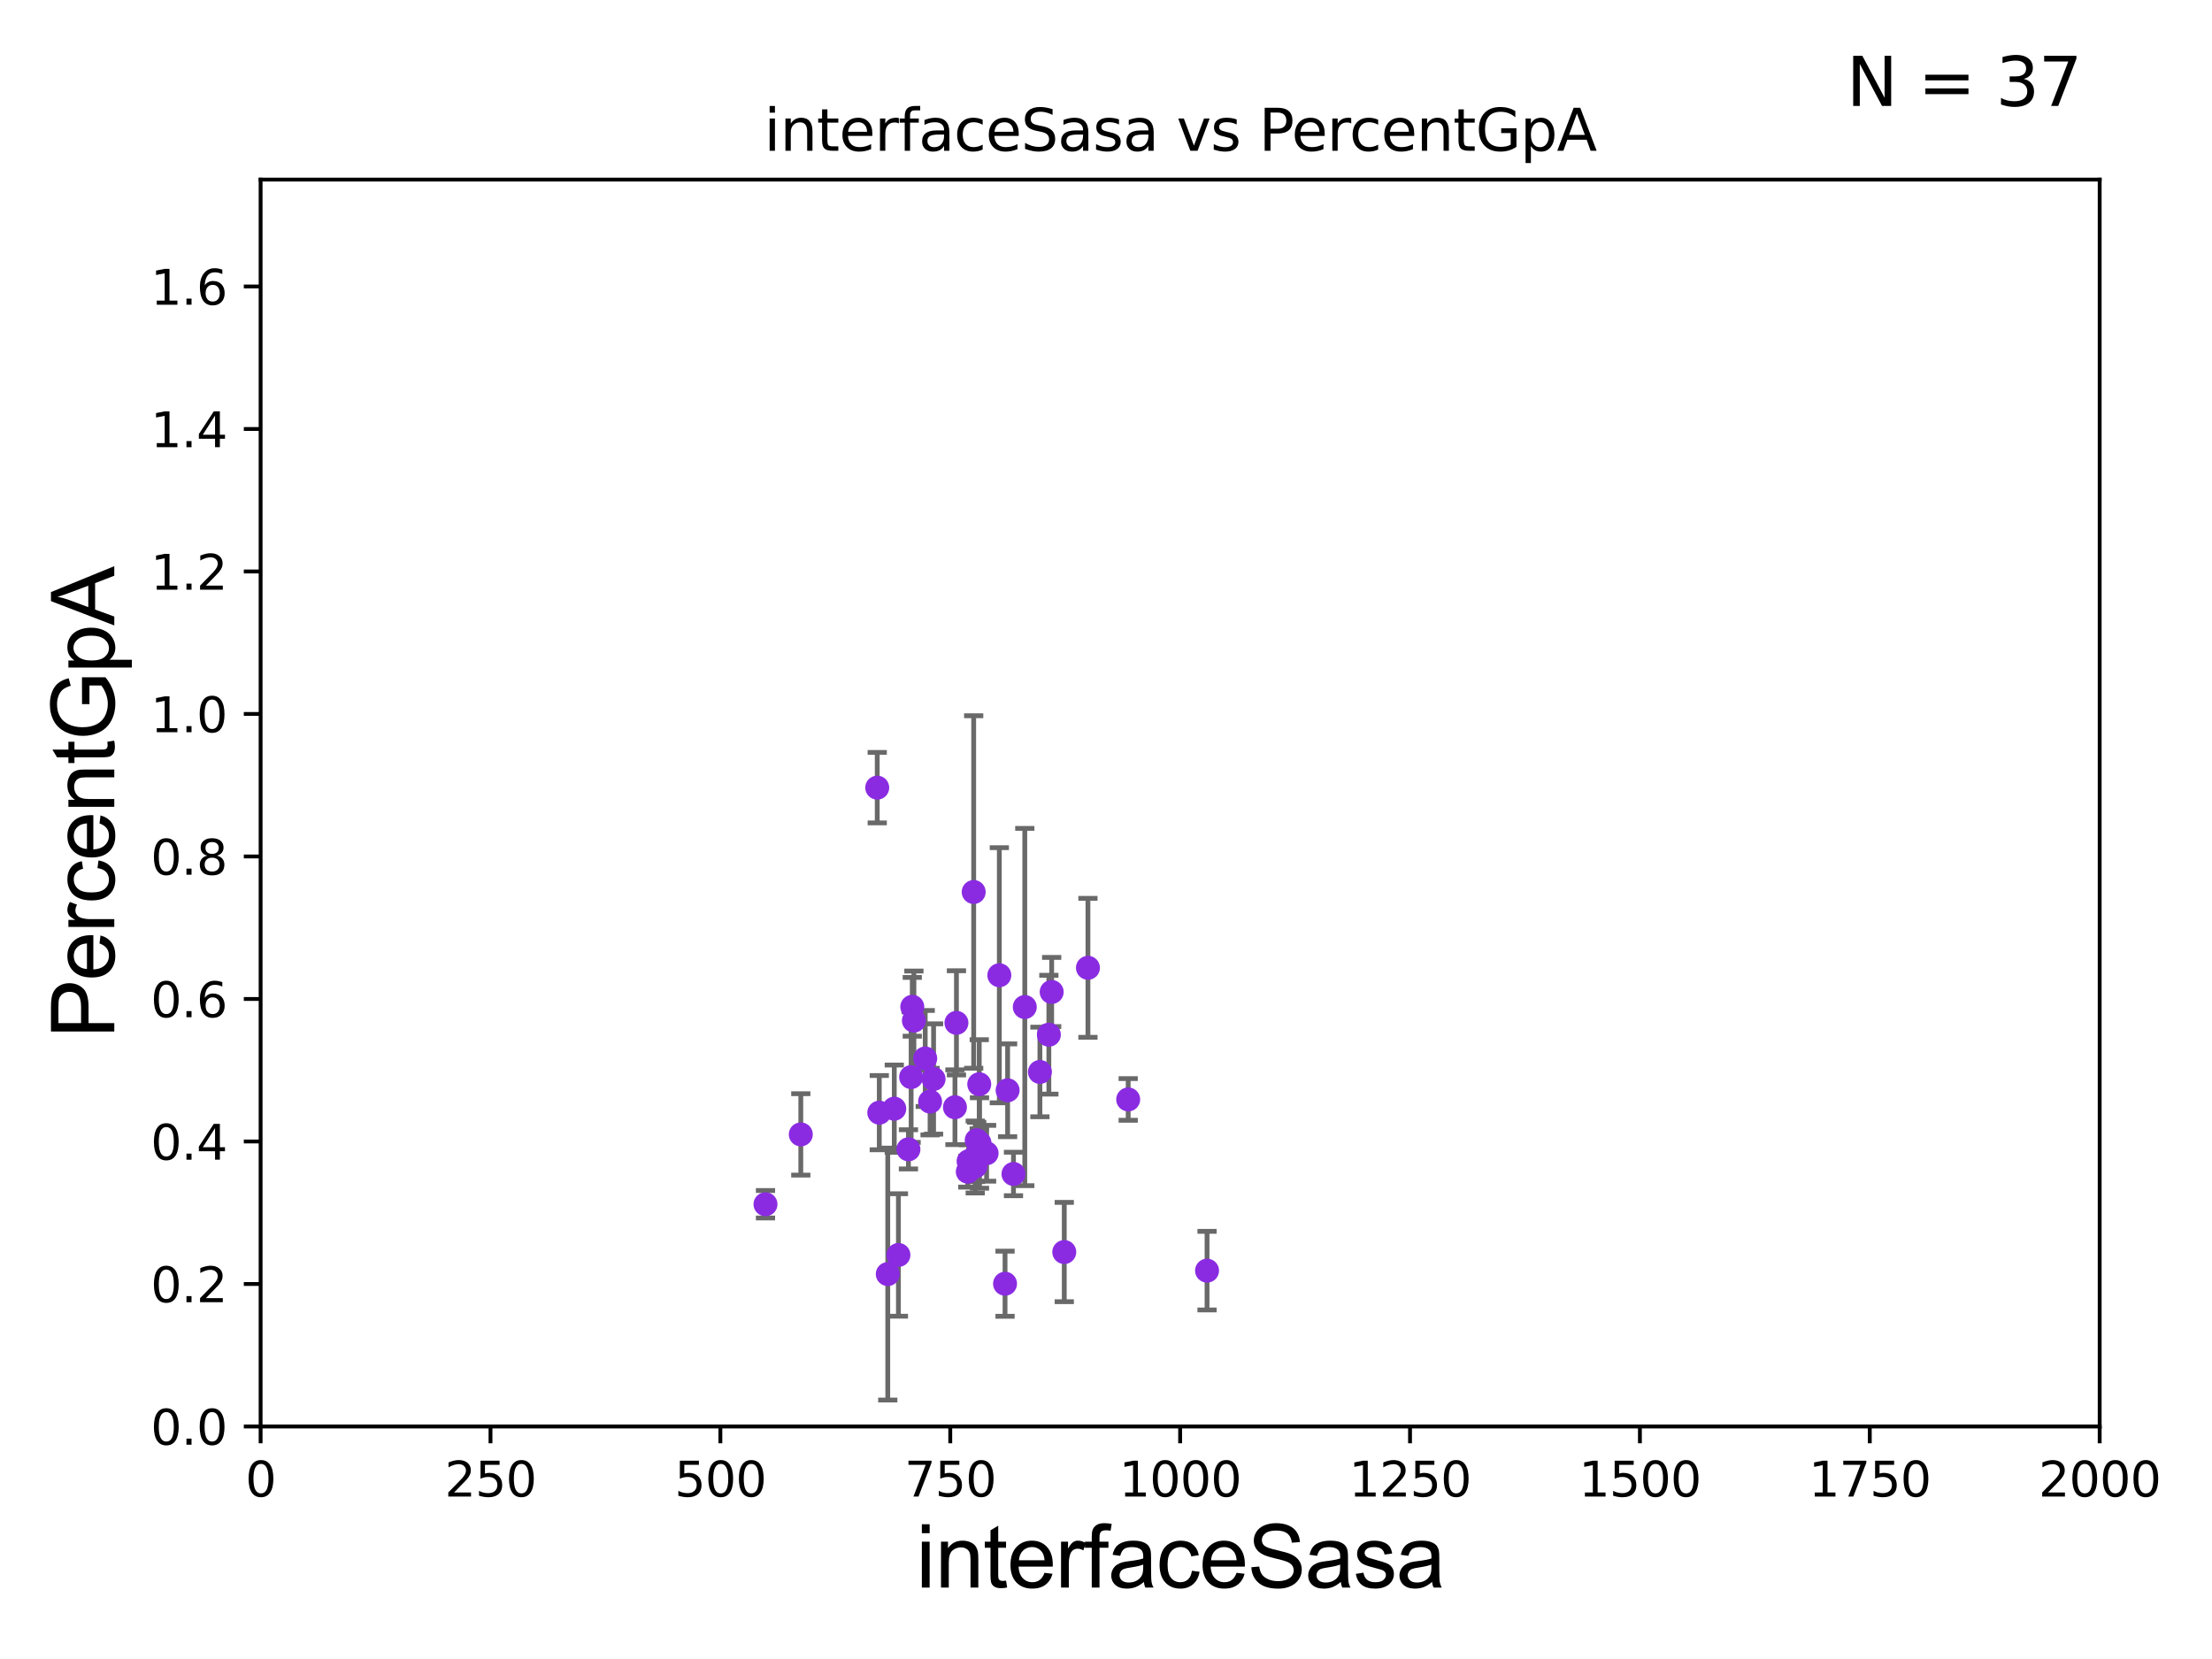 <?xml version="1.0" encoding="utf-8" standalone="no"?>
<!DOCTYPE svg PUBLIC "-//W3C//DTD SVG 1.1//EN"
  "http://www.w3.org/Graphics/SVG/1.1/DTD/svg11.dtd">
<svg xmlns:xlink="http://www.w3.org/1999/xlink" width="460.8pt" height="345.6pt" viewBox="0 0 460.8 345.6" xmlns="http://www.w3.org/2000/svg" version="1.1">
 <defs>
  <style type="text/css">*{stroke-linejoin: round; stroke-linecap: butt}</style>
 </defs>
 <g id="figure_1">
  <g id="patch_1">
   <path d="M 0 345.6 
L 460.8 345.6 
L 460.8 0 
L 0 0 
z
" style="fill: #ffffff"/>
  </g>
  <g id="axes_1">
   <g id="patch_2">
    <path d="M 54.29 297.16 
L 437.4 297.16 
L 437.4 37.411 
L 54.29 37.411 
z
" style="fill: #ffffff"/>
   </g>
   <g id="PathCollection_1">
    <defs>
     <path id="m3bc52d60a0" d="M 0 1.118 
C 0.297 1.118 0.581 1 0.791 0.791 
C 1 0.581 1.118 0.297 1.118 0 
C 1.118 -0.297 1 -0.581 0.791 -0.791 
C 0.581 -1 0.297 -1.118 0 -1.118 
C -0.297 -1.118 -0.581 -1 -0.791 -0.791 
C -1 -0.581 -1.118 -0.297 -1.118 0 
C -1.118 0.297 -1 0.581 -0.791 0.791 
C -0.581 1 -0.297 1.118 0 1.118 
z
" style="stroke: #8a2be2"/>
    </defs>
    <g clip-path="url(#pd556c8ce05)">
     <use xlink:href="#m3bc52d60a0" x="203.159" y="241.02" style="fill: #8a2be2; stroke: #8a2be2"/>
     <use xlink:href="#m3bc52d60a0" x="204.046" y="238.103" style="fill: #8a2be2; stroke: #8a2be2"/>
     <use xlink:href="#m3bc52d60a0" x="211.126" y="244.558" style="fill: #8a2be2; stroke: #8a2be2"/>
     <use xlink:href="#m3bc52d60a0" x="189.244" y="239.427" style="fill: #8a2be2; stroke: #8a2be2"/>
     <use xlink:href="#m3bc52d60a0" x="235.022" y="229.032" style="fill: #8a2be2; stroke: #8a2be2"/>
     <use xlink:href="#m3bc52d60a0" x="192.74" y="220.499" style="fill: #8a2be2; stroke: #8a2be2"/>
     <use xlink:href="#m3bc52d60a0" x="209.369" y="267.423" style="fill: #8a2be2; stroke: #8a2be2"/>
     <use xlink:href="#m3bc52d60a0" x="208.178" y="203.16" style="fill: #8a2be2; stroke: #8a2be2"/>
     <use xlink:href="#m3bc52d60a0" x="198.933" y="230.656" style="fill: #8a2be2; stroke: #8a2be2"/>
     <use xlink:href="#m3bc52d60a0" x="218.497" y="215.547" style="fill: #8a2be2; stroke: #8a2be2"/>
     <use xlink:href="#m3bc52d60a0" x="186.296" y="230.961" style="fill: #8a2be2; stroke: #8a2be2"/>
     <use xlink:href="#m3bc52d60a0" x="251.45" y="264.701" style="fill: #8a2be2; stroke: #8a2be2"/>
     <use xlink:href="#m3bc52d60a0" x="203.467" y="237.532" style="fill: #8a2be2; stroke: #8a2be2"/>
     <use xlink:href="#m3bc52d60a0" x="189.804" y="224.379" style="fill: #8a2be2; stroke: #8a2be2"/>
     <use xlink:href="#m3bc52d60a0" x="182.743" y="164.083" style="fill: #8a2be2; stroke: #8a2be2"/>
     <use xlink:href="#m3bc52d60a0" x="216.633" y="223.308" style="fill: #8a2be2; stroke: #8a2be2"/>
     <use xlink:href="#m3bc52d60a0" x="159.465" y="250.869" style="fill: #8a2be2; stroke: #8a2be2"/>
     <use xlink:href="#m3bc52d60a0" x="194.481" y="224.771" style="fill: #8a2be2; stroke: #8a2be2"/>
     <use xlink:href="#m3bc52d60a0" x="190.382" y="212.611" style="fill: #8a2be2; stroke: #8a2be2"/>
     <use xlink:href="#m3bc52d60a0" x="209.904" y="227.129" style="fill: #8a2be2; stroke: #8a2be2"/>
     <use xlink:href="#m3bc52d60a0" x="190.045" y="209.734" style="fill: #8a2be2; stroke: #8a2be2"/>
     <use xlink:href="#m3bc52d60a0" x="203.222" y="242.964" style="fill: #8a2be2; stroke: #8a2be2"/>
     <use xlink:href="#m3bc52d60a0" x="201.609" y="244.084" style="fill: #8a2be2; stroke: #8a2be2"/>
     <use xlink:href="#m3bc52d60a0" x="221.707" y="260.823" style="fill: #8a2be2; stroke: #8a2be2"/>
     <use xlink:href="#m3bc52d60a0" x="193.754" y="229.483" style="fill: #8a2be2; stroke: #8a2be2"/>
     <use xlink:href="#m3bc52d60a0" x="183.17" y="231.788" style="fill: #8a2be2; stroke: #8a2be2"/>
     <use xlink:href="#m3bc52d60a0" x="184.94" y="265.414" style="fill: #8a2be2; stroke: #8a2be2"/>
     <use xlink:href="#m3bc52d60a0" x="187.156" y="261.433" style="fill: #8a2be2; stroke: #8a2be2"/>
     <use xlink:href="#m3bc52d60a0" x="219.083" y="206.648" style="fill: #8a2be2; stroke: #8a2be2"/>
     <use xlink:href="#m3bc52d60a0" x="226.638" y="201.614" style="fill: #8a2be2; stroke: #8a2be2"/>
     <use xlink:href="#m3bc52d60a0" x="166.821" y="236.315" style="fill: #8a2be2; stroke: #8a2be2"/>
     <use xlink:href="#m3bc52d60a0" x="202.837" y="185.818" style="fill: #8a2be2; stroke: #8a2be2"/>
     <use xlink:href="#m3bc52d60a0" x="213.482" y="209.781" style="fill: #8a2be2; stroke: #8a2be2"/>
     <use xlink:href="#m3bc52d60a0" x="205.527" y="240.246" style="fill: #8a2be2; stroke: #8a2be2"/>
     <use xlink:href="#m3bc52d60a0" x="199.245" y="213.079" style="fill: #8a2be2; stroke: #8a2be2"/>
     <use xlink:href="#m3bc52d60a0" x="203.994" y="225.868" style="fill: #8a2be2; stroke: #8a2be2"/>
     <use xlink:href="#m3bc52d60a0" x="201.774" y="241.905" style="fill: #8a2be2; stroke: #8a2be2"/>
    </g>
   </g>
   <g id="matplotlib.axis_1">
    <g id="xtick_1">
     <g id="line2d_1">
      <defs>
       <path id="mb8cadb3acd" d="M 0 0 
L 0 3.5 
" style="stroke: #000000; stroke-width: 0.8"/>
      </defs>
      <g>
       <use xlink:href="#mb8cadb3acd" x="54.29" y="297.16" style="stroke: #000000; stroke-width: 0.8"/>
      </g>
     </g>
     <g id="text_1">
      <!-- 0 -->
      <g transform="translate(51.109 311.758)scale(0.1 -0.1)">
       <defs>
        <path id="DejaVuSans-30" d="M 2034 4250 
Q 1547 4250 1301 3770 
Q 1056 3291 1056 2328 
Q 1056 1369 1301 889 
Q 1547 409 2034 409 
Q 2525 409 2770 889 
Q 3016 1369 3016 2328 
Q 3016 3291 2770 3770 
Q 2525 4250 2034 4250 
z
M 2034 4750 
Q 2819 4750 3233 4129 
Q 3647 3509 3647 2328 
Q 3647 1150 3233 529 
Q 2819 -91 2034 -91 
Q 1250 -91 836 529 
Q 422 1150 422 2328 
Q 422 3509 836 4129 
Q 1250 4750 2034 4750 
z
" transform="scale(0.016)"/>
       </defs>
       <use xlink:href="#DejaVuSans-30"/>
      </g>
     </g>
    </g>
    <g id="xtick_2">
     <g id="line2d_2">
      <g>
       <use xlink:href="#mb8cadb3acd" x="102.179" y="297.16" style="stroke: #000000; stroke-width: 0.8"/>
      </g>
     </g>
     <g id="text_2">
      <!-- 250 -->
      <g transform="translate(92.635 311.758)scale(0.1 -0.1)">
       <defs>
        <path id="DejaVuSans-32" d="M 1228 531 
L 3431 531 
L 3431 0 
L 469 0 
L 469 531 
Q 828 903 1448 1529 
Q 2069 2156 2228 2338 
Q 2531 2678 2651 2914 
Q 2772 3150 2772 3378 
Q 2772 3750 2511 3984 
Q 2250 4219 1831 4219 
Q 1534 4219 1204 4116 
Q 875 4013 500 3803 
L 500 4441 
Q 881 4594 1212 4672 
Q 1544 4750 1819 4750 
Q 2544 4750 2975 4387 
Q 3406 4025 3406 3419 
Q 3406 3131 3298 2873 
Q 3191 2616 2906 2266 
Q 2828 2175 2409 1742 
Q 1991 1309 1228 531 
z
" transform="scale(0.016)"/>
        <path id="DejaVuSans-35" d="M 691 4666 
L 3169 4666 
L 3169 4134 
L 1269 4134 
L 1269 2991 
Q 1406 3038 1543 3061 
Q 1681 3084 1819 3084 
Q 2600 3084 3056 2656 
Q 3513 2228 3513 1497 
Q 3513 744 3044 326 
Q 2575 -91 1722 -91 
Q 1428 -91 1123 -41 
Q 819 9 494 109 
L 494 744 
Q 775 591 1075 516 
Q 1375 441 1709 441 
Q 2250 441 2565 725 
Q 2881 1009 2881 1497 
Q 2881 1984 2565 2268 
Q 2250 2553 1709 2553 
Q 1456 2553 1204 2497 
Q 953 2441 691 2322 
L 691 4666 
z
" transform="scale(0.016)"/>
       </defs>
       <use xlink:href="#DejaVuSans-32"/>
       <use xlink:href="#DejaVuSans-35" x="63.623"/>
       <use xlink:href="#DejaVuSans-30" x="127.246"/>
      </g>
     </g>
    </g>
    <g id="xtick_3">
     <g id="line2d_3">
      <g>
       <use xlink:href="#mb8cadb3acd" x="150.067" y="297.16" style="stroke: #000000; stroke-width: 0.8"/>
      </g>
     </g>
     <g id="text_3">
      <!-- 500 -->
      <g transform="translate(140.524 311.758)scale(0.1 -0.1)">
       <use xlink:href="#DejaVuSans-35"/>
       <use xlink:href="#DejaVuSans-30" x="63.623"/>
       <use xlink:href="#DejaVuSans-30" x="127.246"/>
      </g>
     </g>
    </g>
    <g id="xtick_4">
     <g id="line2d_4">
      <g>
       <use xlink:href="#mb8cadb3acd" x="197.956" y="297.16" style="stroke: #000000; stroke-width: 0.8"/>
      </g>
     </g>
     <g id="text_4">
      <!-- 750 -->
      <g transform="translate(188.412 311.758)scale(0.1 -0.1)">
       <defs>
        <path id="DejaVuSans-37" d="M 525 4666 
L 3525 4666 
L 3525 4397 
L 1831 0 
L 1172 0 
L 2766 4134 
L 525 4134 
L 525 4666 
z
" transform="scale(0.016)"/>
       </defs>
       <use xlink:href="#DejaVuSans-37"/>
       <use xlink:href="#DejaVuSans-35" x="63.623"/>
       <use xlink:href="#DejaVuSans-30" x="127.246"/>
      </g>
     </g>
    </g>
    <g id="xtick_5">
     <g id="line2d_5">
      <g>
       <use xlink:href="#mb8cadb3acd" x="245.845" y="297.16" style="stroke: #000000; stroke-width: 0.8"/>
      </g>
     </g>
     <g id="text_5">
      <!-- 1000 -->
      <g transform="translate(233.12 311.758)scale(0.1 -0.1)">
       <defs>
        <path id="DejaVuSans-31" d="M 794 531 
L 1825 531 
L 1825 4091 
L 703 3866 
L 703 4441 
L 1819 4666 
L 2450 4666 
L 2450 531 
L 3481 531 
L 3481 0 
L 794 0 
L 794 531 
z
" transform="scale(0.016)"/>
       </defs>
       <use xlink:href="#DejaVuSans-31"/>
       <use xlink:href="#DejaVuSans-30" x="63.623"/>
       <use xlink:href="#DejaVuSans-30" x="127.246"/>
       <use xlink:href="#DejaVuSans-30" x="190.869"/>
      </g>
     </g>
    </g>
    <g id="xtick_6">
     <g id="line2d_6">
      <g>
       <use xlink:href="#mb8cadb3acd" x="293.734" y="297.16" style="stroke: #000000; stroke-width: 0.8"/>
      </g>
     </g>
     <g id="text_6">
      <!-- 1250 -->
      <g transform="translate(281.009 311.758)scale(0.1 -0.1)">
       <use xlink:href="#DejaVuSans-31"/>
       <use xlink:href="#DejaVuSans-32" x="63.623"/>
       <use xlink:href="#DejaVuSans-35" x="127.246"/>
       <use xlink:href="#DejaVuSans-30" x="190.869"/>
      </g>
     </g>
    </g>
    <g id="xtick_7">
     <g id="line2d_7">
      <g>
       <use xlink:href="#mb8cadb3acd" x="341.623" y="297.16" style="stroke: #000000; stroke-width: 0.8"/>
      </g>
     </g>
     <g id="text_7">
      <!-- 1500 -->
      <g transform="translate(328.897 311.758)scale(0.1 -0.1)">
       <use xlink:href="#DejaVuSans-31"/>
       <use xlink:href="#DejaVuSans-35" x="63.623"/>
       <use xlink:href="#DejaVuSans-30" x="127.246"/>
       <use xlink:href="#DejaVuSans-30" x="190.869"/>
      </g>
     </g>
    </g>
    <g id="xtick_8">
     <g id="line2d_8">
      <g>
       <use xlink:href="#mb8cadb3acd" x="389.511" y="297.16" style="stroke: #000000; stroke-width: 0.8"/>
      </g>
     </g>
     <g id="text_8">
      <!-- 1750 -->
      <g transform="translate(376.786 311.758)scale(0.1 -0.1)">
       <use xlink:href="#DejaVuSans-31"/>
       <use xlink:href="#DejaVuSans-37" x="63.623"/>
       <use xlink:href="#DejaVuSans-35" x="127.246"/>
       <use xlink:href="#DejaVuSans-30" x="190.869"/>
      </g>
     </g>
    </g>
    <g id="xtick_9">
     <g id="line2d_9">
      <g>
       <use xlink:href="#mb8cadb3acd" x="437.4" y="297.16" style="stroke: #000000; stroke-width: 0.8"/>
      </g>
     </g>
     <g id="text_9">
      <!-- 2000 -->
      <g transform="translate(424.675 311.758)scale(0.1 -0.1)">
       <use xlink:href="#DejaVuSans-32"/>
       <use xlink:href="#DejaVuSans-30" x="63.623"/>
       <use xlink:href="#DejaVuSans-30" x="127.246"/>
       <use xlink:href="#DejaVuSans-30" x="190.869"/>
      </g>
     </g>
    </g>
    <g id="text_10">
     <!-- interfaceSasa -->
     <g transform="translate(190.816 330.722)scale(0.18 -0.18)">
      <defs>
       <path id="ArialMT-69" d="M 425 3934 
L 425 4581 
L 988 4581 
L 988 3934 
L 425 3934 
z
M 425 0 
L 425 3319 
L 988 3319 
L 988 0 
L 425 0 
z
" transform="scale(0.016)"/>
       <path id="ArialMT-6e" d="M 422 0 
L 422 3319 
L 928 3319 
L 928 2847 
Q 1294 3394 1984 3394 
Q 2284 3394 2536 3286 
Q 2788 3178 2913 3003 
Q 3038 2828 3088 2588 
Q 3119 2431 3119 2041 
L 3119 0 
L 2556 0 
L 2556 2019 
Q 2556 2363 2490 2533 
Q 2425 2703 2258 2804 
Q 2091 2906 1866 2906 
Q 1506 2906 1245 2678 
Q 984 2450 984 1813 
L 984 0 
L 422 0 
z
" transform="scale(0.016)"/>
       <path id="ArialMT-74" d="M 1650 503 
L 1731 6 
Q 1494 -44 1306 -44 
Q 1000 -44 831 53 
Q 663 150 594 308 
Q 525 466 525 972 
L 525 2881 
L 113 2881 
L 113 3319 
L 525 3319 
L 525 4141 
L 1084 4478 
L 1084 3319 
L 1650 3319 
L 1650 2881 
L 1084 2881 
L 1084 941 
Q 1084 700 1114 631 
Q 1144 563 1211 522 
Q 1278 481 1403 481 
Q 1497 481 1650 503 
z
" transform="scale(0.016)"/>
       <path id="ArialMT-65" d="M 2694 1069 
L 3275 997 
Q 3138 488 2766 206 
Q 2394 -75 1816 -75 
Q 1088 -75 661 373 
Q 234 822 234 1631 
Q 234 2469 665 2931 
Q 1097 3394 1784 3394 
Q 2450 3394 2872 2941 
Q 3294 2488 3294 1666 
Q 3294 1616 3291 1516 
L 816 1516 
Q 847 969 1125 678 
Q 1403 388 1819 388 
Q 2128 388 2347 550 
Q 2566 713 2694 1069 
z
M 847 1978 
L 2700 1978 
Q 2663 2397 2488 2606 
Q 2219 2931 1791 2931 
Q 1403 2931 1139 2672 
Q 875 2413 847 1978 
z
" transform="scale(0.016)"/>
       <path id="ArialMT-72" d="M 416 0 
L 416 3319 
L 922 3319 
L 922 2816 
Q 1116 3169 1280 3281 
Q 1444 3394 1641 3394 
Q 1925 3394 2219 3213 
L 2025 2691 
Q 1819 2813 1613 2813 
Q 1428 2813 1281 2702 
Q 1134 2591 1072 2394 
Q 978 2094 978 1738 
L 978 0 
L 416 0 
z
" transform="scale(0.016)"/>
       <path id="ArialMT-66" d="M 556 0 
L 556 2881 
L 59 2881 
L 59 3319 
L 556 3319 
L 556 3672 
Q 556 4006 616 4169 
Q 697 4388 901 4523 
Q 1106 4659 1475 4659 
Q 1713 4659 2000 4603 
L 1916 4113 
Q 1741 4144 1584 4144 
Q 1328 4144 1222 4034 
Q 1116 3925 1116 3625 
L 1116 3319 
L 1763 3319 
L 1763 2881 
L 1116 2881 
L 1116 0 
L 556 0 
z
" transform="scale(0.016)"/>
       <path id="ArialMT-61" d="M 2588 409 
Q 2275 144 1986 34 
Q 1697 -75 1366 -75 
Q 819 -75 525 192 
Q 231 459 231 875 
Q 231 1119 342 1320 
Q 453 1522 633 1644 
Q 813 1766 1038 1828 
Q 1203 1872 1538 1913 
Q 2219 1994 2541 2106 
Q 2544 2222 2544 2253 
Q 2544 2597 2384 2738 
Q 2169 2928 1744 2928 
Q 1347 2928 1158 2789 
Q 969 2650 878 2297 
L 328 2372 
Q 403 2725 575 2942 
Q 747 3159 1072 3276 
Q 1397 3394 1825 3394 
Q 2250 3394 2515 3294 
Q 2781 3194 2906 3042 
Q 3031 2891 3081 2659 
Q 3109 2516 3109 2141 
L 3109 1391 
Q 3109 606 3145 398 
Q 3181 191 3288 0 
L 2700 0 
Q 2613 175 2588 409 
z
M 2541 1666 
Q 2234 1541 1622 1453 
Q 1275 1403 1131 1340 
Q 988 1278 909 1158 
Q 831 1038 831 891 
Q 831 666 1001 516 
Q 1172 366 1500 366 
Q 1825 366 2078 508 
Q 2331 650 2450 897 
Q 2541 1088 2541 1459 
L 2541 1666 
z
" transform="scale(0.016)"/>
       <path id="ArialMT-63" d="M 2588 1216 
L 3141 1144 
Q 3050 572 2676 248 
Q 2303 -75 1759 -75 
Q 1078 -75 664 370 
Q 250 816 250 1647 
Q 250 2184 428 2587 
Q 606 2991 970 3192 
Q 1334 3394 1763 3394 
Q 2303 3394 2647 3120 
Q 2991 2847 3088 2344 
L 2541 2259 
Q 2463 2594 2264 2762 
Q 2066 2931 1784 2931 
Q 1359 2931 1093 2626 
Q 828 2322 828 1663 
Q 828 994 1084 691 
Q 1341 388 1753 388 
Q 2084 388 2306 591 
Q 2528 794 2588 1216 
z
" transform="scale(0.016)"/>
       <path id="ArialMT-53" d="M 288 1472 
L 859 1522 
Q 900 1178 1048 958 
Q 1197 738 1509 602 
Q 1822 466 2213 466 
Q 2559 466 2825 569 
Q 3091 672 3220 851 
Q 3350 1031 3350 1244 
Q 3350 1459 3225 1620 
Q 3100 1781 2813 1891 
Q 2628 1963 1997 2114 
Q 1366 2266 1113 2400 
Q 784 2572 623 2826 
Q 463 3081 463 3397 
Q 463 3744 659 4045 
Q 856 4347 1234 4503 
Q 1613 4659 2075 4659 
Q 2584 4659 2973 4495 
Q 3363 4331 3572 4012 
Q 3781 3694 3797 3291 
L 3216 3247 
Q 3169 3681 2898 3903 
Q 2628 4125 2100 4125 
Q 1550 4125 1298 3923 
Q 1047 3722 1047 3438 
Q 1047 3191 1225 3031 
Q 1400 2872 2139 2705 
Q 2878 2538 3153 2413 
Q 3553 2228 3743 1945 
Q 3934 1663 3934 1294 
Q 3934 928 3725 604 
Q 3516 281 3123 101 
Q 2731 -78 2241 -78 
Q 1619 -78 1198 103 
Q 778 284 539 648 
Q 300 1013 288 1472 
z
" transform="scale(0.016)"/>
       <path id="ArialMT-73" d="M 197 991 
L 753 1078 
Q 800 744 1014 566 
Q 1228 388 1613 388 
Q 2000 388 2187 545 
Q 2375 703 2375 916 
Q 2375 1106 2209 1216 
Q 2094 1291 1634 1406 
Q 1016 1563 777 1677 
Q 538 1791 414 1992 
Q 291 2194 291 2438 
Q 291 2659 392 2848 
Q 494 3038 669 3163 
Q 800 3259 1026 3326 
Q 1253 3394 1513 3394 
Q 1903 3394 2198 3281 
Q 2494 3169 2634 2976 
Q 2775 2784 2828 2463 
L 2278 2388 
Q 2241 2644 2061 2787 
Q 1881 2931 1553 2931 
Q 1166 2931 1000 2803 
Q 834 2675 834 2503 
Q 834 2394 903 2306 
Q 972 2216 1119 2156 
Q 1203 2125 1616 2013 
Q 2213 1853 2448 1751 
Q 2684 1650 2818 1456 
Q 2953 1263 2953 975 
Q 2953 694 2789 445 
Q 2625 197 2315 61 
Q 2006 -75 1616 -75 
Q 969 -75 630 194 
Q 291 463 197 991 
z
" transform="scale(0.016)"/>
      </defs>
      <use xlink:href="#ArialMT-69"/>
      <use xlink:href="#ArialMT-6e" x="22.217"/>
      <use xlink:href="#ArialMT-74" x="77.832"/>
      <use xlink:href="#ArialMT-65" x="105.615"/>
      <use xlink:href="#ArialMT-72" x="161.23"/>
      <use xlink:href="#ArialMT-66" x="194.531"/>
      <use xlink:href="#ArialMT-61" x="222.314"/>
      <use xlink:href="#ArialMT-63" x="277.93"/>
      <use xlink:href="#ArialMT-65" x="327.93"/>
      <use xlink:href="#ArialMT-53" x="383.545"/>
      <use xlink:href="#ArialMT-61" x="450.244"/>
      <use xlink:href="#ArialMT-73" x="505.859"/>
      <use xlink:href="#ArialMT-61" x="555.859"/>
     </g>
    </g>
   </g>
   <g id="matplotlib.axis_2">
    <g id="ytick_1">
     <g id="line2d_10">
      <defs>
       <path id="m1f9375fd08" d="M 0 0 
L -3.5 0 
" style="stroke: #000000; stroke-width: 0.8"/>
      </defs>
      <g>
       <use xlink:href="#m1f9375fd08" x="54.29" y="297.16" style="stroke: #000000; stroke-width: 0.8"/>
      </g>
     </g>
     <g id="text_11">
      <!-- 0.0 -->
      <g transform="translate(31.387 300.959)scale(0.1 -0.1)">
       <defs>
        <path id="DejaVuSans-2e" d="M 684 794 
L 1344 794 
L 1344 0 
L 684 0 
L 684 794 
z
" transform="scale(0.016)"/>
       </defs>
       <use xlink:href="#DejaVuSans-30"/>
       <use xlink:href="#DejaVuSans-2e" x="63.623"/>
       <use xlink:href="#DejaVuSans-30" x="95.41"/>
      </g>
     </g>
    </g>
    <g id="ytick_2">
     <g id="line2d_11">
      <g>
       <use xlink:href="#m1f9375fd08" x="54.29" y="267.474" style="stroke: #000000; stroke-width: 0.8"/>
      </g>
     </g>
     <g id="text_12">
      <!-- 0.2 -->
      <g transform="translate(31.387 271.274)scale(0.1 -0.1)">
       <use xlink:href="#DejaVuSans-30"/>
       <use xlink:href="#DejaVuSans-2e" x="63.623"/>
       <use xlink:href="#DejaVuSans-32" x="95.41"/>
      </g>
     </g>
    </g>
    <g id="ytick_3">
     <g id="line2d_12">
      <g>
       <use xlink:href="#m1f9375fd08" x="54.29" y="237.789" style="stroke: #000000; stroke-width: 0.8"/>
      </g>
     </g>
     <g id="text_13">
      <!-- 0.4 -->
      <g transform="translate(31.387 241.588)scale(0.1 -0.1)">
       <defs>
        <path id="DejaVuSans-34" d="M 2419 4116 
L 825 1625 
L 2419 1625 
L 2419 4116 
z
M 2253 4666 
L 3047 4666 
L 3047 1625 
L 3713 1625 
L 3713 1100 
L 3047 1100 
L 3047 0 
L 2419 0 
L 2419 1100 
L 313 1100 
L 313 1709 
L 2253 4666 
z
" transform="scale(0.016)"/>
       </defs>
       <use xlink:href="#DejaVuSans-30"/>
       <use xlink:href="#DejaVuSans-2e" x="63.623"/>
       <use xlink:href="#DejaVuSans-34" x="95.41"/>
      </g>
     </g>
    </g>
    <g id="ytick_4">
     <g id="line2d_13">
      <g>
       <use xlink:href="#m1f9375fd08" x="54.29" y="208.103" style="stroke: #000000; stroke-width: 0.8"/>
      </g>
     </g>
     <g id="text_14">
      <!-- 0.6 -->
      <g transform="translate(31.387 211.902)scale(0.1 -0.1)">
       <defs>
        <path id="DejaVuSans-36" d="M 2113 2584 
Q 1688 2584 1439 2293 
Q 1191 2003 1191 1497 
Q 1191 994 1439 701 
Q 1688 409 2113 409 
Q 2538 409 2786 701 
Q 3034 994 3034 1497 
Q 3034 2003 2786 2293 
Q 2538 2584 2113 2584 
z
M 3366 4563 
L 3366 3988 
Q 3128 4100 2886 4159 
Q 2644 4219 2406 4219 
Q 1781 4219 1451 3797 
Q 1122 3375 1075 2522 
Q 1259 2794 1537 2939 
Q 1816 3084 2150 3084 
Q 2853 3084 3261 2657 
Q 3669 2231 3669 1497 
Q 3669 778 3244 343 
Q 2819 -91 2113 -91 
Q 1303 -91 875 529 
Q 447 1150 447 2328 
Q 447 3434 972 4092 
Q 1497 4750 2381 4750 
Q 2619 4750 2861 4703 
Q 3103 4656 3366 4563 
z
" transform="scale(0.016)"/>
       </defs>
       <use xlink:href="#DejaVuSans-30"/>
       <use xlink:href="#DejaVuSans-2e" x="63.623"/>
       <use xlink:href="#DejaVuSans-36" x="95.41"/>
      </g>
     </g>
    </g>
    <g id="ytick_5">
     <g id="line2d_14">
      <g>
       <use xlink:href="#m1f9375fd08" x="54.29" y="178.418" style="stroke: #000000; stroke-width: 0.8"/>
      </g>
     </g>
     <g id="text_15">
      <!-- 0.8 -->
      <g transform="translate(31.387 182.217)scale(0.1 -0.1)">
       <defs>
        <path id="DejaVuSans-38" d="M 2034 2216 
Q 1584 2216 1326 1975 
Q 1069 1734 1069 1313 
Q 1069 891 1326 650 
Q 1584 409 2034 409 
Q 2484 409 2743 651 
Q 3003 894 3003 1313 
Q 3003 1734 2745 1975 
Q 2488 2216 2034 2216 
z
M 1403 2484 
Q 997 2584 770 2862 
Q 544 3141 544 3541 
Q 544 4100 942 4425 
Q 1341 4750 2034 4750 
Q 2731 4750 3128 4425 
Q 3525 4100 3525 3541 
Q 3525 3141 3298 2862 
Q 3072 2584 2669 2484 
Q 3125 2378 3379 2068 
Q 3634 1759 3634 1313 
Q 3634 634 3220 271 
Q 2806 -91 2034 -91 
Q 1263 -91 848 271 
Q 434 634 434 1313 
Q 434 1759 690 2068 
Q 947 2378 1403 2484 
z
M 1172 3481 
Q 1172 3119 1398 2916 
Q 1625 2713 2034 2713 
Q 2441 2713 2670 2916 
Q 2900 3119 2900 3481 
Q 2900 3844 2670 4047 
Q 2441 4250 2034 4250 
Q 1625 4250 1398 4047 
Q 1172 3844 1172 3481 
z
" transform="scale(0.016)"/>
       </defs>
       <use xlink:href="#DejaVuSans-30"/>
       <use xlink:href="#DejaVuSans-2e" x="63.623"/>
       <use xlink:href="#DejaVuSans-38" x="95.41"/>
      </g>
     </g>
    </g>
    <g id="ytick_6">
     <g id="line2d_15">
      <g>
       <use xlink:href="#m1f9375fd08" x="54.29" y="148.732" style="stroke: #000000; stroke-width: 0.8"/>
      </g>
     </g>
     <g id="text_16">
      <!-- 1.0 -->
      <g transform="translate(31.387 152.531)scale(0.1 -0.1)">
       <use xlink:href="#DejaVuSans-31"/>
       <use xlink:href="#DejaVuSans-2e" x="63.623"/>
       <use xlink:href="#DejaVuSans-30" x="95.41"/>
      </g>
     </g>
    </g>
    <g id="ytick_7">
     <g id="line2d_16">
      <g>
       <use xlink:href="#m1f9375fd08" x="54.29" y="119.047" style="stroke: #000000; stroke-width: 0.8"/>
      </g>
     </g>
     <g id="text_17">
      <!-- 1.2 -->
      <g transform="translate(31.387 122.846)scale(0.1 -0.1)">
       <use xlink:href="#DejaVuSans-31"/>
       <use xlink:href="#DejaVuSans-2e" x="63.623"/>
       <use xlink:href="#DejaVuSans-32" x="95.41"/>
      </g>
     </g>
    </g>
    <g id="ytick_8">
     <g id="line2d_17">
      <g>
       <use xlink:href="#m1f9375fd08" x="54.29" y="89.361" style="stroke: #000000; stroke-width: 0.8"/>
      </g>
     </g>
     <g id="text_18">
      <!-- 1.4 -->
      <g transform="translate(31.387 93.16)scale(0.1 -0.1)">
       <use xlink:href="#DejaVuSans-31"/>
       <use xlink:href="#DejaVuSans-2e" x="63.623"/>
       <use xlink:href="#DejaVuSans-34" x="95.41"/>
      </g>
     </g>
    </g>
    <g id="ytick_9">
     <g id="line2d_18">
      <g>
       <use xlink:href="#m1f9375fd08" x="54.29" y="59.675" style="stroke: #000000; stroke-width: 0.8"/>
      </g>
     </g>
     <g id="text_19">
      <!-- 1.6 -->
      <g transform="translate(31.387 63.475)scale(0.1 -0.1)">
       <use xlink:href="#DejaVuSans-31"/>
       <use xlink:href="#DejaVuSans-2e" x="63.623"/>
       <use xlink:href="#DejaVuSans-36" x="95.41"/>
      </g>
     </g>
    </g>
    <g id="text_20">
     <!-- PercentGpA -->
     <g transform="translate(23.809 216.309)rotate(-90)scale(0.18 -0.18)">
      <defs>
       <path id="ArialMT-50" d="M 494 0 
L 494 4581 
L 2222 4581 
Q 2678 4581 2919 4538 
Q 3256 4481 3484 4323 
Q 3713 4166 3852 3881 
Q 3991 3597 3991 3256 
Q 3991 2672 3619 2267 
Q 3247 1863 2275 1863 
L 1100 1863 
L 1100 0 
L 494 0 
z
M 1100 2403 
L 2284 2403 
Q 2872 2403 3119 2622 
Q 3366 2841 3366 3238 
Q 3366 3525 3220 3729 
Q 3075 3934 2838 4000 
Q 2684 4041 2272 4041 
L 1100 4041 
L 1100 2403 
z
" transform="scale(0.016)"/>
       <path id="ArialMT-47" d="M 2638 1797 
L 2638 2334 
L 4578 2338 
L 4578 638 
Q 4131 281 3656 101 
Q 3181 -78 2681 -78 
Q 2006 -78 1454 211 
Q 903 500 622 1047 
Q 341 1594 341 2269 
Q 341 2938 620 3517 
Q 900 4097 1425 4378 
Q 1950 4659 2634 4659 
Q 3131 4659 3532 4498 
Q 3934 4338 4162 4050 
Q 4391 3763 4509 3300 
L 3963 3150 
Q 3859 3500 3706 3700 
Q 3553 3900 3268 4020 
Q 2984 4141 2638 4141 
Q 2222 4141 1919 4014 
Q 1616 3888 1430 3681 
Q 1244 3475 1141 3228 
Q 966 2803 966 2306 
Q 966 1694 1177 1281 
Q 1388 869 1791 669 
Q 2194 469 2647 469 
Q 3041 469 3416 620 
Q 3791 772 3984 944 
L 3984 1797 
L 2638 1797 
z
" transform="scale(0.016)"/>
       <path id="ArialMT-70" d="M 422 -1272 
L 422 3319 
L 934 3319 
L 934 2888 
Q 1116 3141 1344 3267 
Q 1572 3394 1897 3394 
Q 2322 3394 2647 3175 
Q 2972 2956 3137 2557 
Q 3303 2159 3303 1684 
Q 3303 1175 3120 767 
Q 2938 359 2589 142 
Q 2241 -75 1856 -75 
Q 1575 -75 1351 44 
Q 1128 163 984 344 
L 984 -1272 
L 422 -1272 
z
M 931 1641 
Q 931 1000 1190 694 
Q 1450 388 1819 388 
Q 2194 388 2461 705 
Q 2728 1022 2728 1688 
Q 2728 2322 2467 2637 
Q 2206 2953 1844 2953 
Q 1484 2953 1207 2617 
Q 931 2281 931 1641 
z
" transform="scale(0.016)"/>
       <path id="ArialMT-41" d="M -9 0 
L 1750 4581 
L 2403 4581 
L 4278 0 
L 3588 0 
L 3053 1388 
L 1138 1388 
L 634 0 
L -9 0 
z
M 1313 1881 
L 2866 1881 
L 2388 3150 
Q 2169 3728 2063 4100 
Q 1975 3659 1816 3225 
L 1313 1881 
z
" transform="scale(0.016)"/>
      </defs>
      <use xlink:href="#ArialMT-50"/>
      <use xlink:href="#ArialMT-65" x="66.699"/>
      <use xlink:href="#ArialMT-72" x="122.314"/>
      <use xlink:href="#ArialMT-63" x="155.615"/>
      <use xlink:href="#ArialMT-65" x="205.615"/>
      <use xlink:href="#ArialMT-6e" x="261.23"/>
      <use xlink:href="#ArialMT-74" x="316.846"/>
      <use xlink:href="#ArialMT-47" x="344.629"/>
      <use xlink:href="#ArialMT-70" x="422.412"/>
      <use xlink:href="#ArialMT-41" x="478.027"/>
     </g>
    </g>
   </g>
   <g id="LineCollection_1">
    <path d="M 203.159 248.516 
L 203.159 233.524 
" clip-path="url(#pd556c8ce05)" style="fill: none; stroke: #696969"/>
    <path d="M 204.046 247.525 
L 204.046 228.682 
" clip-path="url(#pd556c8ce05)" style="fill: none; stroke: #696969"/>
    <path d="M 211.126 249.088 
L 211.126 240.028 
" clip-path="url(#pd556c8ce05)" style="fill: none; stroke: #696969"/>
    <path d="M 189.244 243.512 
L 189.244 235.342 
" clip-path="url(#pd556c8ce05)" style="fill: none; stroke: #696969"/>
    <path d="M 235.022 233.373 
L 235.022 224.69 
" clip-path="url(#pd556c8ce05)" style="fill: none; stroke: #696969"/>
    <path d="M 192.74 230.497 
L 192.74 210.5 
" clip-path="url(#pd556c8ce05)" style="fill: none; stroke: #696969"/>
    <path d="M 209.369 274.205 
L 209.369 260.641 
" clip-path="url(#pd556c8ce05)" style="fill: none; stroke: #696969"/>
    <path d="M 208.178 229.735 
L 208.178 176.586 
" clip-path="url(#pd556c8ce05)" style="fill: none; stroke: #696969"/>
    <path d="M 198.933 238.445 
L 198.933 222.866 
" clip-path="url(#pd556c8ce05)" style="fill: none; stroke: #696969"/>
    <path d="M 218.497 227.923 
L 218.497 203.172 
" clip-path="url(#pd556c8ce05)" style="fill: none; stroke: #696969"/>
    <path d="M 186.296 240.053 
L 186.296 221.869 
" clip-path="url(#pd556c8ce05)" style="fill: none; stroke: #696969"/>
    <path d="M 251.45 272.887 
L 251.45 256.514 
" clip-path="url(#pd556c8ce05)" style="fill: none; stroke: #696969"/>
    <path d="M 203.467 241.269 
L 203.467 233.794 
" clip-path="url(#pd556c8ce05)" style="fill: none; stroke: #696969"/>
    <path d="M 189.804 237.982 
L 189.804 210.775 
" clip-path="url(#pd556c8ce05)" style="fill: none; stroke: #696969"/>
    <path d="M 182.743 171.426 
L 182.743 156.741 
" clip-path="url(#pd556c8ce05)" style="fill: none; stroke: #696969"/>
    <path d="M 216.633 232.641 
L 216.633 213.974 
" clip-path="url(#pd556c8ce05)" style="fill: none; stroke: #696969"/>
    <path d="M 159.465 253.728 
L 159.465 248.01 
" clip-path="url(#pd556c8ce05)" style="fill: none; stroke: #696969"/>
    <path d="M 194.481 236.259 
L 194.481 213.282 
" clip-path="url(#pd556c8ce05)" style="fill: none; stroke: #696969"/>
    <path d="M 190.382 222.935 
L 190.382 202.286 
" clip-path="url(#pd556c8ce05)" style="fill: none; stroke: #696969"/>
    <path d="M 209.904 236.797 
L 209.904 217.461 
" clip-path="url(#pd556c8ce05)" style="fill: none; stroke: #696969"/>
    <path d="M 190.045 215.854 
L 190.045 203.615 
" clip-path="url(#pd556c8ce05)" style="fill: none; stroke: #696969"/>
    <path d="M 203.222 246.155 
L 203.222 239.772 
" clip-path="url(#pd556c8ce05)" style="fill: none; stroke: #696969"/>
    <path d="M 201.609 247.296 
L 201.609 240.871 
" clip-path="url(#pd556c8ce05)" style="fill: none; stroke: #696969"/>
    <path d="M 221.707 271.167 
L 221.707 250.48 
" clip-path="url(#pd556c8ce05)" style="fill: none; stroke: #696969"/>
    <path d="M 193.754 236.419 
L 193.754 222.547 
" clip-path="url(#pd556c8ce05)" style="fill: none; stroke: #696969"/>
    <path d="M 183.17 239.519 
L 183.17 224.057 
" clip-path="url(#pd556c8ce05)" style="fill: none; stroke: #696969"/>
    <path d="M 184.94 291.653 
L 184.94 239.175 
" clip-path="url(#pd556c8ce05)" style="fill: none; stroke: #696969"/>
    <path d="M 187.156 274.189 
L 187.156 248.676 
" clip-path="url(#pd556c8ce05)" style="fill: none; stroke: #696969"/>
    <path d="M 219.083 213.851 
L 219.083 199.445 
" clip-path="url(#pd556c8ce05)" style="fill: none; stroke: #696969"/>
    <path d="M 226.638 216.09 
L 226.638 187.138 
" clip-path="url(#pd556c8ce05)" style="fill: none; stroke: #696969"/>
    <path d="M 166.821 244.796 
L 166.821 227.834 
" clip-path="url(#pd556c8ce05)" style="fill: none; stroke: #696969"/>
    <path d="M 202.837 222.533 
L 202.837 149.104 
" clip-path="url(#pd556c8ce05)" style="fill: none; stroke: #696969"/>
    <path d="M 213.482 246.993 
L 213.482 172.568 
" clip-path="url(#pd556c8ce05)" style="fill: none; stroke: #696969"/>
    <path d="M 205.527 246.063 
L 205.527 234.429 
" clip-path="url(#pd556c8ce05)" style="fill: none; stroke: #696969"/>
    <path d="M 199.245 223.933 
L 199.245 202.224 
" clip-path="url(#pd556c8ce05)" style="fill: none; stroke: #696969"/>
    <path d="M 203.994 235.147 
L 203.994 216.589 
" clip-path="url(#pd556c8ce05)" style="fill: none; stroke: #696969"/>
    <path d="M 201.774 245.341 
L 201.774 238.469 
" clip-path="url(#pd556c8ce05)" style="fill: none; stroke: #696969"/>
   </g>
   <g id="line2d_19">
    <defs>
     <path id="m6a8026b76a" d="M 2 0 
L -2 -0 
" style="stroke: #696969"/>
    </defs>
    <g clip-path="url(#pd556c8ce05)">
     <use xlink:href="#m6a8026b76a" x="203.159" y="248.516" style="fill: #696969; stroke: #696969"/>
     <use xlink:href="#m6a8026b76a" x="204.046" y="247.525" style="fill: #696969; stroke: #696969"/>
     <use xlink:href="#m6a8026b76a" x="211.126" y="249.088" style="fill: #696969; stroke: #696969"/>
     <use xlink:href="#m6a8026b76a" x="189.244" y="243.512" style="fill: #696969; stroke: #696969"/>
     <use xlink:href="#m6a8026b76a" x="235.022" y="233.373" style="fill: #696969; stroke: #696969"/>
     <use xlink:href="#m6a8026b76a" x="192.74" y="230.497" style="fill: #696969; stroke: #696969"/>
     <use xlink:href="#m6a8026b76a" x="209.369" y="274.205" style="fill: #696969; stroke: #696969"/>
     <use xlink:href="#m6a8026b76a" x="208.178" y="229.735" style="fill: #696969; stroke: #696969"/>
     <use xlink:href="#m6a8026b76a" x="198.933" y="238.445" style="fill: #696969; stroke: #696969"/>
     <use xlink:href="#m6a8026b76a" x="218.497" y="227.923" style="fill: #696969; stroke: #696969"/>
     <use xlink:href="#m6a8026b76a" x="186.296" y="240.053" style="fill: #696969; stroke: #696969"/>
     <use xlink:href="#m6a8026b76a" x="251.45" y="272.887" style="fill: #696969; stroke: #696969"/>
     <use xlink:href="#m6a8026b76a" x="203.467" y="241.269" style="fill: #696969; stroke: #696969"/>
     <use xlink:href="#m6a8026b76a" x="189.804" y="237.982" style="fill: #696969; stroke: #696969"/>
     <use xlink:href="#m6a8026b76a" x="182.743" y="171.426" style="fill: #696969; stroke: #696969"/>
     <use xlink:href="#m6a8026b76a" x="216.633" y="232.641" style="fill: #696969; stroke: #696969"/>
     <use xlink:href="#m6a8026b76a" x="159.465" y="253.728" style="fill: #696969; stroke: #696969"/>
     <use xlink:href="#m6a8026b76a" x="194.481" y="236.259" style="fill: #696969; stroke: #696969"/>
     <use xlink:href="#m6a8026b76a" x="190.382" y="222.935" style="fill: #696969; stroke: #696969"/>
     <use xlink:href="#m6a8026b76a" x="209.904" y="236.797" style="fill: #696969; stroke: #696969"/>
     <use xlink:href="#m6a8026b76a" x="190.045" y="215.854" style="fill: #696969; stroke: #696969"/>
     <use xlink:href="#m6a8026b76a" x="203.222" y="246.155" style="fill: #696969; stroke: #696969"/>
     <use xlink:href="#m6a8026b76a" x="201.609" y="247.296" style="fill: #696969; stroke: #696969"/>
     <use xlink:href="#m6a8026b76a" x="221.707" y="271.167" style="fill: #696969; stroke: #696969"/>
     <use xlink:href="#m6a8026b76a" x="193.754" y="236.419" style="fill: #696969; stroke: #696969"/>
     <use xlink:href="#m6a8026b76a" x="183.17" y="239.519" style="fill: #696969; stroke: #696969"/>
     <use xlink:href="#m6a8026b76a" x="184.94" y="291.653" style="fill: #696969; stroke: #696969"/>
     <use xlink:href="#m6a8026b76a" x="187.156" y="274.189" style="fill: #696969; stroke: #696969"/>
     <use xlink:href="#m6a8026b76a" x="219.083" y="213.851" style="fill: #696969; stroke: #696969"/>
     <use xlink:href="#m6a8026b76a" x="226.638" y="216.09" style="fill: #696969; stroke: #696969"/>
     <use xlink:href="#m6a8026b76a" x="166.821" y="244.796" style="fill: #696969; stroke: #696969"/>
     <use xlink:href="#m6a8026b76a" x="202.837" y="222.533" style="fill: #696969; stroke: #696969"/>
     <use xlink:href="#m6a8026b76a" x="213.482" y="246.993" style="fill: #696969; stroke: #696969"/>
     <use xlink:href="#m6a8026b76a" x="205.527" y="246.063" style="fill: #696969; stroke: #696969"/>
     <use xlink:href="#m6a8026b76a" x="199.245" y="223.933" style="fill: #696969; stroke: #696969"/>
     <use xlink:href="#m6a8026b76a" x="203.994" y="235.147" style="fill: #696969; stroke: #696969"/>
     <use xlink:href="#m6a8026b76a" x="201.774" y="245.341" style="fill: #696969; stroke: #696969"/>
    </g>
   </g>
   <g id="line2d_20">
    <g clip-path="url(#pd556c8ce05)">
     <use xlink:href="#m6a8026b76a" x="203.159" y="233.524" style="fill: #696969; stroke: #696969"/>
     <use xlink:href="#m6a8026b76a" x="204.046" y="228.682" style="fill: #696969; stroke: #696969"/>
     <use xlink:href="#m6a8026b76a" x="211.126" y="240.028" style="fill: #696969; stroke: #696969"/>
     <use xlink:href="#m6a8026b76a" x="189.244" y="235.342" style="fill: #696969; stroke: #696969"/>
     <use xlink:href="#m6a8026b76a" x="235.022" y="224.69" style="fill: #696969; stroke: #696969"/>
     <use xlink:href="#m6a8026b76a" x="192.74" y="210.5" style="fill: #696969; stroke: #696969"/>
     <use xlink:href="#m6a8026b76a" x="209.369" y="260.641" style="fill: #696969; stroke: #696969"/>
     <use xlink:href="#m6a8026b76a" x="208.178" y="176.586" style="fill: #696969; stroke: #696969"/>
     <use xlink:href="#m6a8026b76a" x="198.933" y="222.866" style="fill: #696969; stroke: #696969"/>
     <use xlink:href="#m6a8026b76a" x="218.497" y="203.172" style="fill: #696969; stroke: #696969"/>
     <use xlink:href="#m6a8026b76a" x="186.296" y="221.869" style="fill: #696969; stroke: #696969"/>
     <use xlink:href="#m6a8026b76a" x="251.45" y="256.514" style="fill: #696969; stroke: #696969"/>
     <use xlink:href="#m6a8026b76a" x="203.467" y="233.794" style="fill: #696969; stroke: #696969"/>
     <use xlink:href="#m6a8026b76a" x="189.804" y="210.775" style="fill: #696969; stroke: #696969"/>
     <use xlink:href="#m6a8026b76a" x="182.743" y="156.741" style="fill: #696969; stroke: #696969"/>
     <use xlink:href="#m6a8026b76a" x="216.633" y="213.974" style="fill: #696969; stroke: #696969"/>
     <use xlink:href="#m6a8026b76a" x="159.465" y="248.01" style="fill: #696969; stroke: #696969"/>
     <use xlink:href="#m6a8026b76a" x="194.481" y="213.282" style="fill: #696969; stroke: #696969"/>
     <use xlink:href="#m6a8026b76a" x="190.382" y="202.286" style="fill: #696969; stroke: #696969"/>
     <use xlink:href="#m6a8026b76a" x="209.904" y="217.461" style="fill: #696969; stroke: #696969"/>
     <use xlink:href="#m6a8026b76a" x="190.045" y="203.615" style="fill: #696969; stroke: #696969"/>
     <use xlink:href="#m6a8026b76a" x="203.222" y="239.772" style="fill: #696969; stroke: #696969"/>
     <use xlink:href="#m6a8026b76a" x="201.609" y="240.871" style="fill: #696969; stroke: #696969"/>
     <use xlink:href="#m6a8026b76a" x="221.707" y="250.48" style="fill: #696969; stroke: #696969"/>
     <use xlink:href="#m6a8026b76a" x="193.754" y="222.547" style="fill: #696969; stroke: #696969"/>
     <use xlink:href="#m6a8026b76a" x="183.17" y="224.057" style="fill: #696969; stroke: #696969"/>
     <use xlink:href="#m6a8026b76a" x="184.94" y="239.175" style="fill: #696969; stroke: #696969"/>
     <use xlink:href="#m6a8026b76a" x="187.156" y="248.676" style="fill: #696969; stroke: #696969"/>
     <use xlink:href="#m6a8026b76a" x="219.083" y="199.445" style="fill: #696969; stroke: #696969"/>
     <use xlink:href="#m6a8026b76a" x="226.638" y="187.138" style="fill: #696969; stroke: #696969"/>
     <use xlink:href="#m6a8026b76a" x="166.821" y="227.834" style="fill: #696969; stroke: #696969"/>
     <use xlink:href="#m6a8026b76a" x="202.837" y="149.104" style="fill: #696969; stroke: #696969"/>
     <use xlink:href="#m6a8026b76a" x="213.482" y="172.568" style="fill: #696969; stroke: #696969"/>
     <use xlink:href="#m6a8026b76a" x="205.527" y="234.429" style="fill: #696969; stroke: #696969"/>
     <use xlink:href="#m6a8026b76a" x="199.245" y="202.224" style="fill: #696969; stroke: #696969"/>
     <use xlink:href="#m6a8026b76a" x="203.994" y="216.589" style="fill: #696969; stroke: #696969"/>
     <use xlink:href="#m6a8026b76a" x="201.774" y="238.469" style="fill: #696969; stroke: #696969"/>
    </g>
   </g>
   <g id="line2d_21">
    <defs>
     <path id="m71a026e3dc" d="M 0 2 
C 0.53 2 1.039 1.789 1.414 1.414 
C 1.789 1.039 2 0.53 2 0 
C 2 -0.53 1.789 -1.039 1.414 -1.414 
C 1.039 -1.789 0.53 -2 0 -2 
C -0.53 -2 -1.039 -1.789 -1.414 -1.414 
C -1.789 -1.039 -2 -0.53 -2 0 
C -2 0.53 -1.789 1.039 -1.414 1.414 
C -1.039 1.789 -0.53 2 0 2 
z
" style="stroke: #8a2be2"/>
    </defs>
    <g clip-path="url(#pd556c8ce05)">
     <use xlink:href="#m71a026e3dc" x="203.159" y="241.02" style="fill: #8a2be2; stroke: #8a2be2"/>
     <use xlink:href="#m71a026e3dc" x="204.046" y="238.103" style="fill: #8a2be2; stroke: #8a2be2"/>
     <use xlink:href="#m71a026e3dc" x="211.126" y="244.558" style="fill: #8a2be2; stroke: #8a2be2"/>
     <use xlink:href="#m71a026e3dc" x="189.244" y="239.427" style="fill: #8a2be2; stroke: #8a2be2"/>
     <use xlink:href="#m71a026e3dc" x="235.022" y="229.032" style="fill: #8a2be2; stroke: #8a2be2"/>
     <use xlink:href="#m71a026e3dc" x="192.74" y="220.499" style="fill: #8a2be2; stroke: #8a2be2"/>
     <use xlink:href="#m71a026e3dc" x="209.369" y="267.423" style="fill: #8a2be2; stroke: #8a2be2"/>
     <use xlink:href="#m71a026e3dc" x="208.178" y="203.16" style="fill: #8a2be2; stroke: #8a2be2"/>
     <use xlink:href="#m71a026e3dc" x="198.933" y="230.656" style="fill: #8a2be2; stroke: #8a2be2"/>
     <use xlink:href="#m71a026e3dc" x="218.497" y="215.547" style="fill: #8a2be2; stroke: #8a2be2"/>
     <use xlink:href="#m71a026e3dc" x="186.296" y="230.961" style="fill: #8a2be2; stroke: #8a2be2"/>
     <use xlink:href="#m71a026e3dc" x="251.45" y="264.701" style="fill: #8a2be2; stroke: #8a2be2"/>
     <use xlink:href="#m71a026e3dc" x="203.467" y="237.532" style="fill: #8a2be2; stroke: #8a2be2"/>
     <use xlink:href="#m71a026e3dc" x="189.804" y="224.379" style="fill: #8a2be2; stroke: #8a2be2"/>
     <use xlink:href="#m71a026e3dc" x="182.743" y="164.083" style="fill: #8a2be2; stroke: #8a2be2"/>
     <use xlink:href="#m71a026e3dc" x="216.633" y="223.308" style="fill: #8a2be2; stroke: #8a2be2"/>
     <use xlink:href="#m71a026e3dc" x="159.465" y="250.869" style="fill: #8a2be2; stroke: #8a2be2"/>
     <use xlink:href="#m71a026e3dc" x="194.481" y="224.771" style="fill: #8a2be2; stroke: #8a2be2"/>
     <use xlink:href="#m71a026e3dc" x="190.382" y="212.611" style="fill: #8a2be2; stroke: #8a2be2"/>
     <use xlink:href="#m71a026e3dc" x="209.904" y="227.129" style="fill: #8a2be2; stroke: #8a2be2"/>
     <use xlink:href="#m71a026e3dc" x="190.045" y="209.734" style="fill: #8a2be2; stroke: #8a2be2"/>
     <use xlink:href="#m71a026e3dc" x="203.222" y="242.964" style="fill: #8a2be2; stroke: #8a2be2"/>
     <use xlink:href="#m71a026e3dc" x="201.609" y="244.084" style="fill: #8a2be2; stroke: #8a2be2"/>
     <use xlink:href="#m71a026e3dc" x="221.707" y="260.823" style="fill: #8a2be2; stroke: #8a2be2"/>
     <use xlink:href="#m71a026e3dc" x="193.754" y="229.483" style="fill: #8a2be2; stroke: #8a2be2"/>
     <use xlink:href="#m71a026e3dc" x="183.17" y="231.788" style="fill: #8a2be2; stroke: #8a2be2"/>
     <use xlink:href="#m71a026e3dc" x="184.94" y="265.414" style="fill: #8a2be2; stroke: #8a2be2"/>
     <use xlink:href="#m71a026e3dc" x="187.156" y="261.433" style="fill: #8a2be2; stroke: #8a2be2"/>
     <use xlink:href="#m71a026e3dc" x="219.083" y="206.648" style="fill: #8a2be2; stroke: #8a2be2"/>
     <use xlink:href="#m71a026e3dc" x="226.638" y="201.614" style="fill: #8a2be2; stroke: #8a2be2"/>
     <use xlink:href="#m71a026e3dc" x="166.821" y="236.315" style="fill: #8a2be2; stroke: #8a2be2"/>
     <use xlink:href="#m71a026e3dc" x="202.837" y="185.818" style="fill: #8a2be2; stroke: #8a2be2"/>
     <use xlink:href="#m71a026e3dc" x="213.482" y="209.781" style="fill: #8a2be2; stroke: #8a2be2"/>
     <use xlink:href="#m71a026e3dc" x="205.527" y="240.246" style="fill: #8a2be2; stroke: #8a2be2"/>
     <use xlink:href="#m71a026e3dc" x="199.245" y="213.079" style="fill: #8a2be2; stroke: #8a2be2"/>
     <use xlink:href="#m71a026e3dc" x="203.994" y="225.868" style="fill: #8a2be2; stroke: #8a2be2"/>
     <use xlink:href="#m71a026e3dc" x="201.774" y="241.905" style="fill: #8a2be2; stroke: #8a2be2"/>
    </g>
   </g>
   <g id="patch_3">
    <path d="M 54.29 297.16 
L 54.29 37.411 
" style="fill: none; stroke: #000000; stroke-width: 0.8; stroke-linejoin: miter; stroke-linecap: square"/>
   </g>
   <g id="patch_4">
    <path d="M 437.4 297.16 
L 437.4 37.411 
" style="fill: none; stroke: #000000; stroke-width: 0.8; stroke-linejoin: miter; stroke-linecap: square"/>
   </g>
   <g id="patch_5">
    <path d="M 54.29 297.16 
L 437.4 297.16 
" style="fill: none; stroke: #000000; stroke-width: 0.8; stroke-linejoin: miter; stroke-linecap: square"/>
   </g>
   <g id="patch_6">
    <path d="M 54.29 37.411 
L 437.4 37.411 
" style="fill: none; stroke: #000000; stroke-width: 0.8; stroke-linejoin: miter; stroke-linecap: square"/>
   </g>
   <g id="text_21">
    <!-- N = 37 -->
    <g transform="translate(384.65 22.074)scale(0.14 -0.14)">
     <defs>
      <path id="DejaVuSans-4e" d="M 628 4666 
L 1478 4666 
L 3547 763 
L 3547 4666 
L 4159 4666 
L 4159 0 
L 3309 0 
L 1241 3903 
L 1241 0 
L 628 0 
L 628 4666 
z
" transform="scale(0.016)"/>
      <path id="DejaVuSans-20" transform="scale(0.016)"/>
      <path id="DejaVuSans-3d" d="M 678 2906 
L 4684 2906 
L 4684 2381 
L 678 2381 
L 678 2906 
z
M 678 1631 
L 4684 1631 
L 4684 1100 
L 678 1100 
L 678 1631 
z
" transform="scale(0.016)"/>
      <path id="DejaVuSans-33" d="M 2597 2516 
Q 3050 2419 3304 2112 
Q 3559 1806 3559 1356 
Q 3559 666 3084 287 
Q 2609 -91 1734 -91 
Q 1441 -91 1130 -33 
Q 819 25 488 141 
L 488 750 
Q 750 597 1062 519 
Q 1375 441 1716 441 
Q 2309 441 2620 675 
Q 2931 909 2931 1356 
Q 2931 1769 2642 2001 
Q 2353 2234 1838 2234 
L 1294 2234 
L 1294 2753 
L 1863 2753 
Q 2328 2753 2575 2939 
Q 2822 3125 2822 3475 
Q 2822 3834 2567 4026 
Q 2313 4219 1838 4219 
Q 1578 4219 1281 4162 
Q 984 4106 628 3988 
L 628 4550 
Q 988 4650 1302 4700 
Q 1616 4750 1894 4750 
Q 2613 4750 3031 4423 
Q 3450 4097 3450 3541 
Q 3450 3153 3228 2886 
Q 3006 2619 2597 2516 
z
" transform="scale(0.016)"/>
     </defs>
     <use xlink:href="#DejaVuSans-4e"/>
     <use xlink:href="#DejaVuSans-20" x="74.805"/>
     <use xlink:href="#DejaVuSans-3d" x="106.592"/>
     <use xlink:href="#DejaVuSans-20" x="190.381"/>
     <use xlink:href="#DejaVuSans-33" x="222.168"/>
     <use xlink:href="#DejaVuSans-37" x="285.791"/>
    </g>
   </g>
   <g id="text_22">
    <!-- interfaceSasa vs PercentGpA -->
    <g transform="translate(159.174 31.411)scale(0.12 -0.12)">
     <defs>
      <path id="DejaVuSans-69" d="M 603 3500 
L 1178 3500 
L 1178 0 
L 603 0 
L 603 3500 
z
M 603 4863 
L 1178 4863 
L 1178 4134 
L 603 4134 
L 603 4863 
z
" transform="scale(0.016)"/>
      <path id="DejaVuSans-6e" d="M 3513 2113 
L 3513 0 
L 2938 0 
L 2938 2094 
Q 2938 2591 2744 2837 
Q 2550 3084 2163 3084 
Q 1697 3084 1428 2787 
Q 1159 2491 1159 1978 
L 1159 0 
L 581 0 
L 581 3500 
L 1159 3500 
L 1159 2956 
Q 1366 3272 1645 3428 
Q 1925 3584 2291 3584 
Q 2894 3584 3203 3211 
Q 3513 2838 3513 2113 
z
" transform="scale(0.016)"/>
      <path id="DejaVuSans-74" d="M 1172 4494 
L 1172 3500 
L 2356 3500 
L 2356 3053 
L 1172 3053 
L 1172 1153 
Q 1172 725 1289 603 
Q 1406 481 1766 481 
L 2356 481 
L 2356 0 
L 1766 0 
Q 1100 0 847 248 
Q 594 497 594 1153 
L 594 3053 
L 172 3053 
L 172 3500 
L 594 3500 
L 594 4494 
L 1172 4494 
z
" transform="scale(0.016)"/>
      <path id="DejaVuSans-65" d="M 3597 1894 
L 3597 1613 
L 953 1613 
Q 991 1019 1311 708 
Q 1631 397 2203 397 
Q 2534 397 2845 478 
Q 3156 559 3463 722 
L 3463 178 
Q 3153 47 2828 -22 
Q 2503 -91 2169 -91 
Q 1331 -91 842 396 
Q 353 884 353 1716 
Q 353 2575 817 3079 
Q 1281 3584 2069 3584 
Q 2775 3584 3186 3129 
Q 3597 2675 3597 1894 
z
M 3022 2063 
Q 3016 2534 2758 2815 
Q 2500 3097 2075 3097 
Q 1594 3097 1305 2825 
Q 1016 2553 972 2059 
L 3022 2063 
z
" transform="scale(0.016)"/>
      <path id="DejaVuSans-72" d="M 2631 2963 
Q 2534 3019 2420 3045 
Q 2306 3072 2169 3072 
Q 1681 3072 1420 2755 
Q 1159 2438 1159 1844 
L 1159 0 
L 581 0 
L 581 3500 
L 1159 3500 
L 1159 2956 
Q 1341 3275 1631 3429 
Q 1922 3584 2338 3584 
Q 2397 3584 2469 3576 
Q 2541 3569 2628 3553 
L 2631 2963 
z
" transform="scale(0.016)"/>
      <path id="DejaVuSans-66" d="M 2375 4863 
L 2375 4384 
L 1825 4384 
Q 1516 4384 1395 4259 
Q 1275 4134 1275 3809 
L 1275 3500 
L 2222 3500 
L 2222 3053 
L 1275 3053 
L 1275 0 
L 697 0 
L 697 3053 
L 147 3053 
L 147 3500 
L 697 3500 
L 697 3744 
Q 697 4328 969 4595 
Q 1241 4863 1831 4863 
L 2375 4863 
z
" transform="scale(0.016)"/>
      <path id="DejaVuSans-61" d="M 2194 1759 
Q 1497 1759 1228 1600 
Q 959 1441 959 1056 
Q 959 750 1161 570 
Q 1363 391 1709 391 
Q 2188 391 2477 730 
Q 2766 1069 2766 1631 
L 2766 1759 
L 2194 1759 
z
M 3341 1997 
L 3341 0 
L 2766 0 
L 2766 531 
Q 2569 213 2275 61 
Q 1981 -91 1556 -91 
Q 1019 -91 701 211 
Q 384 513 384 1019 
Q 384 1609 779 1909 
Q 1175 2209 1959 2209 
L 2766 2209 
L 2766 2266 
Q 2766 2663 2505 2880 
Q 2244 3097 1772 3097 
Q 1472 3097 1187 3025 
Q 903 2953 641 2809 
L 641 3341 
Q 956 3463 1253 3523 
Q 1550 3584 1831 3584 
Q 2591 3584 2966 3190 
Q 3341 2797 3341 1997 
z
" transform="scale(0.016)"/>
      <path id="DejaVuSans-63" d="M 3122 3366 
L 3122 2828 
Q 2878 2963 2633 3030 
Q 2388 3097 2138 3097 
Q 1578 3097 1268 2742 
Q 959 2388 959 1747 
Q 959 1106 1268 751 
Q 1578 397 2138 397 
Q 2388 397 2633 464 
Q 2878 531 3122 666 
L 3122 134 
Q 2881 22 2623 -34 
Q 2366 -91 2075 -91 
Q 1284 -91 818 406 
Q 353 903 353 1747 
Q 353 2603 823 3093 
Q 1294 3584 2113 3584 
Q 2378 3584 2631 3529 
Q 2884 3475 3122 3366 
z
" transform="scale(0.016)"/>
      <path id="DejaVuSans-53" d="M 3425 4513 
L 3425 3897 
Q 3066 4069 2747 4153 
Q 2428 4238 2131 4238 
Q 1616 4238 1336 4038 
Q 1056 3838 1056 3469 
Q 1056 3159 1242 3001 
Q 1428 2844 1947 2747 
L 2328 2669 
Q 3034 2534 3370 2195 
Q 3706 1856 3706 1288 
Q 3706 609 3251 259 
Q 2797 -91 1919 -91 
Q 1588 -91 1214 -16 
Q 841 59 441 206 
L 441 856 
Q 825 641 1194 531 
Q 1563 422 1919 422 
Q 2459 422 2753 634 
Q 3047 847 3047 1241 
Q 3047 1584 2836 1778 
Q 2625 1972 2144 2069 
L 1759 2144 
Q 1053 2284 737 2584 
Q 422 2884 422 3419 
Q 422 4038 858 4394 
Q 1294 4750 2059 4750 
Q 2388 4750 2728 4690 
Q 3069 4631 3425 4513 
z
" transform="scale(0.016)"/>
      <path id="DejaVuSans-73" d="M 2834 3397 
L 2834 2853 
Q 2591 2978 2328 3040 
Q 2066 3103 1784 3103 
Q 1356 3103 1142 2972 
Q 928 2841 928 2578 
Q 928 2378 1081 2264 
Q 1234 2150 1697 2047 
L 1894 2003 
Q 2506 1872 2764 1633 
Q 3022 1394 3022 966 
Q 3022 478 2636 193 
Q 2250 -91 1575 -91 
Q 1294 -91 989 -36 
Q 684 19 347 128 
L 347 722 
Q 666 556 975 473 
Q 1284 391 1588 391 
Q 1994 391 2212 530 
Q 2431 669 2431 922 
Q 2431 1156 2273 1281 
Q 2116 1406 1581 1522 
L 1381 1569 
Q 847 1681 609 1914 
Q 372 2147 372 2553 
Q 372 3047 722 3315 
Q 1072 3584 1716 3584 
Q 2034 3584 2315 3537 
Q 2597 3491 2834 3397 
z
" transform="scale(0.016)"/>
      <path id="DejaVuSans-76" d="M 191 3500 
L 800 3500 
L 1894 563 
L 2988 3500 
L 3597 3500 
L 2284 0 
L 1503 0 
L 191 3500 
z
" transform="scale(0.016)"/>
      <path id="DejaVuSans-50" d="M 1259 4147 
L 1259 2394 
L 2053 2394 
Q 2494 2394 2734 2622 
Q 2975 2850 2975 3272 
Q 2975 3691 2734 3919 
Q 2494 4147 2053 4147 
L 1259 4147 
z
M 628 4666 
L 2053 4666 
Q 2838 4666 3239 4311 
Q 3641 3956 3641 3272 
Q 3641 2581 3239 2228 
Q 2838 1875 2053 1875 
L 1259 1875 
L 1259 0 
L 628 0 
L 628 4666 
z
" transform="scale(0.016)"/>
      <path id="DejaVuSans-47" d="M 3809 666 
L 3809 1919 
L 2778 1919 
L 2778 2438 
L 4434 2438 
L 4434 434 
Q 4069 175 3628 42 
Q 3188 -91 2688 -91 
Q 1594 -91 976 548 
Q 359 1188 359 2328 
Q 359 3472 976 4111 
Q 1594 4750 2688 4750 
Q 3144 4750 3555 4637 
Q 3966 4525 4313 4306 
L 4313 3634 
Q 3963 3931 3569 4081 
Q 3175 4231 2741 4231 
Q 1884 4231 1454 3753 
Q 1025 3275 1025 2328 
Q 1025 1384 1454 906 
Q 1884 428 2741 428 
Q 3075 428 3337 486 
Q 3600 544 3809 666 
z
" transform="scale(0.016)"/>
      <path id="DejaVuSans-70" d="M 1159 525 
L 1159 -1331 
L 581 -1331 
L 581 3500 
L 1159 3500 
L 1159 2969 
Q 1341 3281 1617 3432 
Q 1894 3584 2278 3584 
Q 2916 3584 3314 3078 
Q 3713 2572 3713 1747 
Q 3713 922 3314 415 
Q 2916 -91 2278 -91 
Q 1894 -91 1617 61 
Q 1341 213 1159 525 
z
M 3116 1747 
Q 3116 2381 2855 2742 
Q 2594 3103 2138 3103 
Q 1681 3103 1420 2742 
Q 1159 2381 1159 1747 
Q 1159 1113 1420 752 
Q 1681 391 2138 391 
Q 2594 391 2855 752 
Q 3116 1113 3116 1747 
z
" transform="scale(0.016)"/>
      <path id="DejaVuSans-41" d="M 2188 4044 
L 1331 1722 
L 3047 1722 
L 2188 4044 
z
M 1831 4666 
L 2547 4666 
L 4325 0 
L 3669 0 
L 3244 1197 
L 1141 1197 
L 716 0 
L 50 0 
L 1831 4666 
z
" transform="scale(0.016)"/>
     </defs>
     <use xlink:href="#DejaVuSans-69"/>
     <use xlink:href="#DejaVuSans-6e" x="27.783"/>
     <use xlink:href="#DejaVuSans-74" x="91.162"/>
     <use xlink:href="#DejaVuSans-65" x="130.371"/>
     <use xlink:href="#DejaVuSans-72" x="191.895"/>
     <use xlink:href="#DejaVuSans-66" x="233.008"/>
     <use xlink:href="#DejaVuSans-61" x="268.213"/>
     <use xlink:href="#DejaVuSans-63" x="329.492"/>
     <use xlink:href="#DejaVuSans-65" x="384.473"/>
     <use xlink:href="#DejaVuSans-53" x="445.996"/>
     <use xlink:href="#DejaVuSans-61" x="509.473"/>
     <use xlink:href="#DejaVuSans-73" x="570.752"/>
     <use xlink:href="#DejaVuSans-61" x="622.852"/>
     <use xlink:href="#DejaVuSans-20" x="684.131"/>
     <use xlink:href="#DejaVuSans-76" x="715.918"/>
     <use xlink:href="#DejaVuSans-73" x="775.098"/>
     <use xlink:href="#DejaVuSans-20" x="827.197"/>
     <use xlink:href="#DejaVuSans-50" x="858.984"/>
     <use xlink:href="#DejaVuSans-65" x="915.662"/>
     <use xlink:href="#DejaVuSans-72" x="977.186"/>
     <use xlink:href="#DejaVuSans-63" x="1016.049"/>
     <use xlink:href="#DejaVuSans-65" x="1071.029"/>
     <use xlink:href="#DejaVuSans-6e" x="1132.553"/>
     <use xlink:href="#DejaVuSans-74" x="1195.932"/>
     <use xlink:href="#DejaVuSans-47" x="1235.141"/>
     <use xlink:href="#DejaVuSans-70" x="1312.631"/>
     <use xlink:href="#DejaVuSans-41" x="1376.107"/>
    </g>
   </g>
  </g>
 </g>
 <defs>
  <clipPath id="pd556c8ce05">
   <rect x="54.29" y="37.411" width="383.11" height="259.749"/>
  </clipPath>
 </defs>
</svg>
